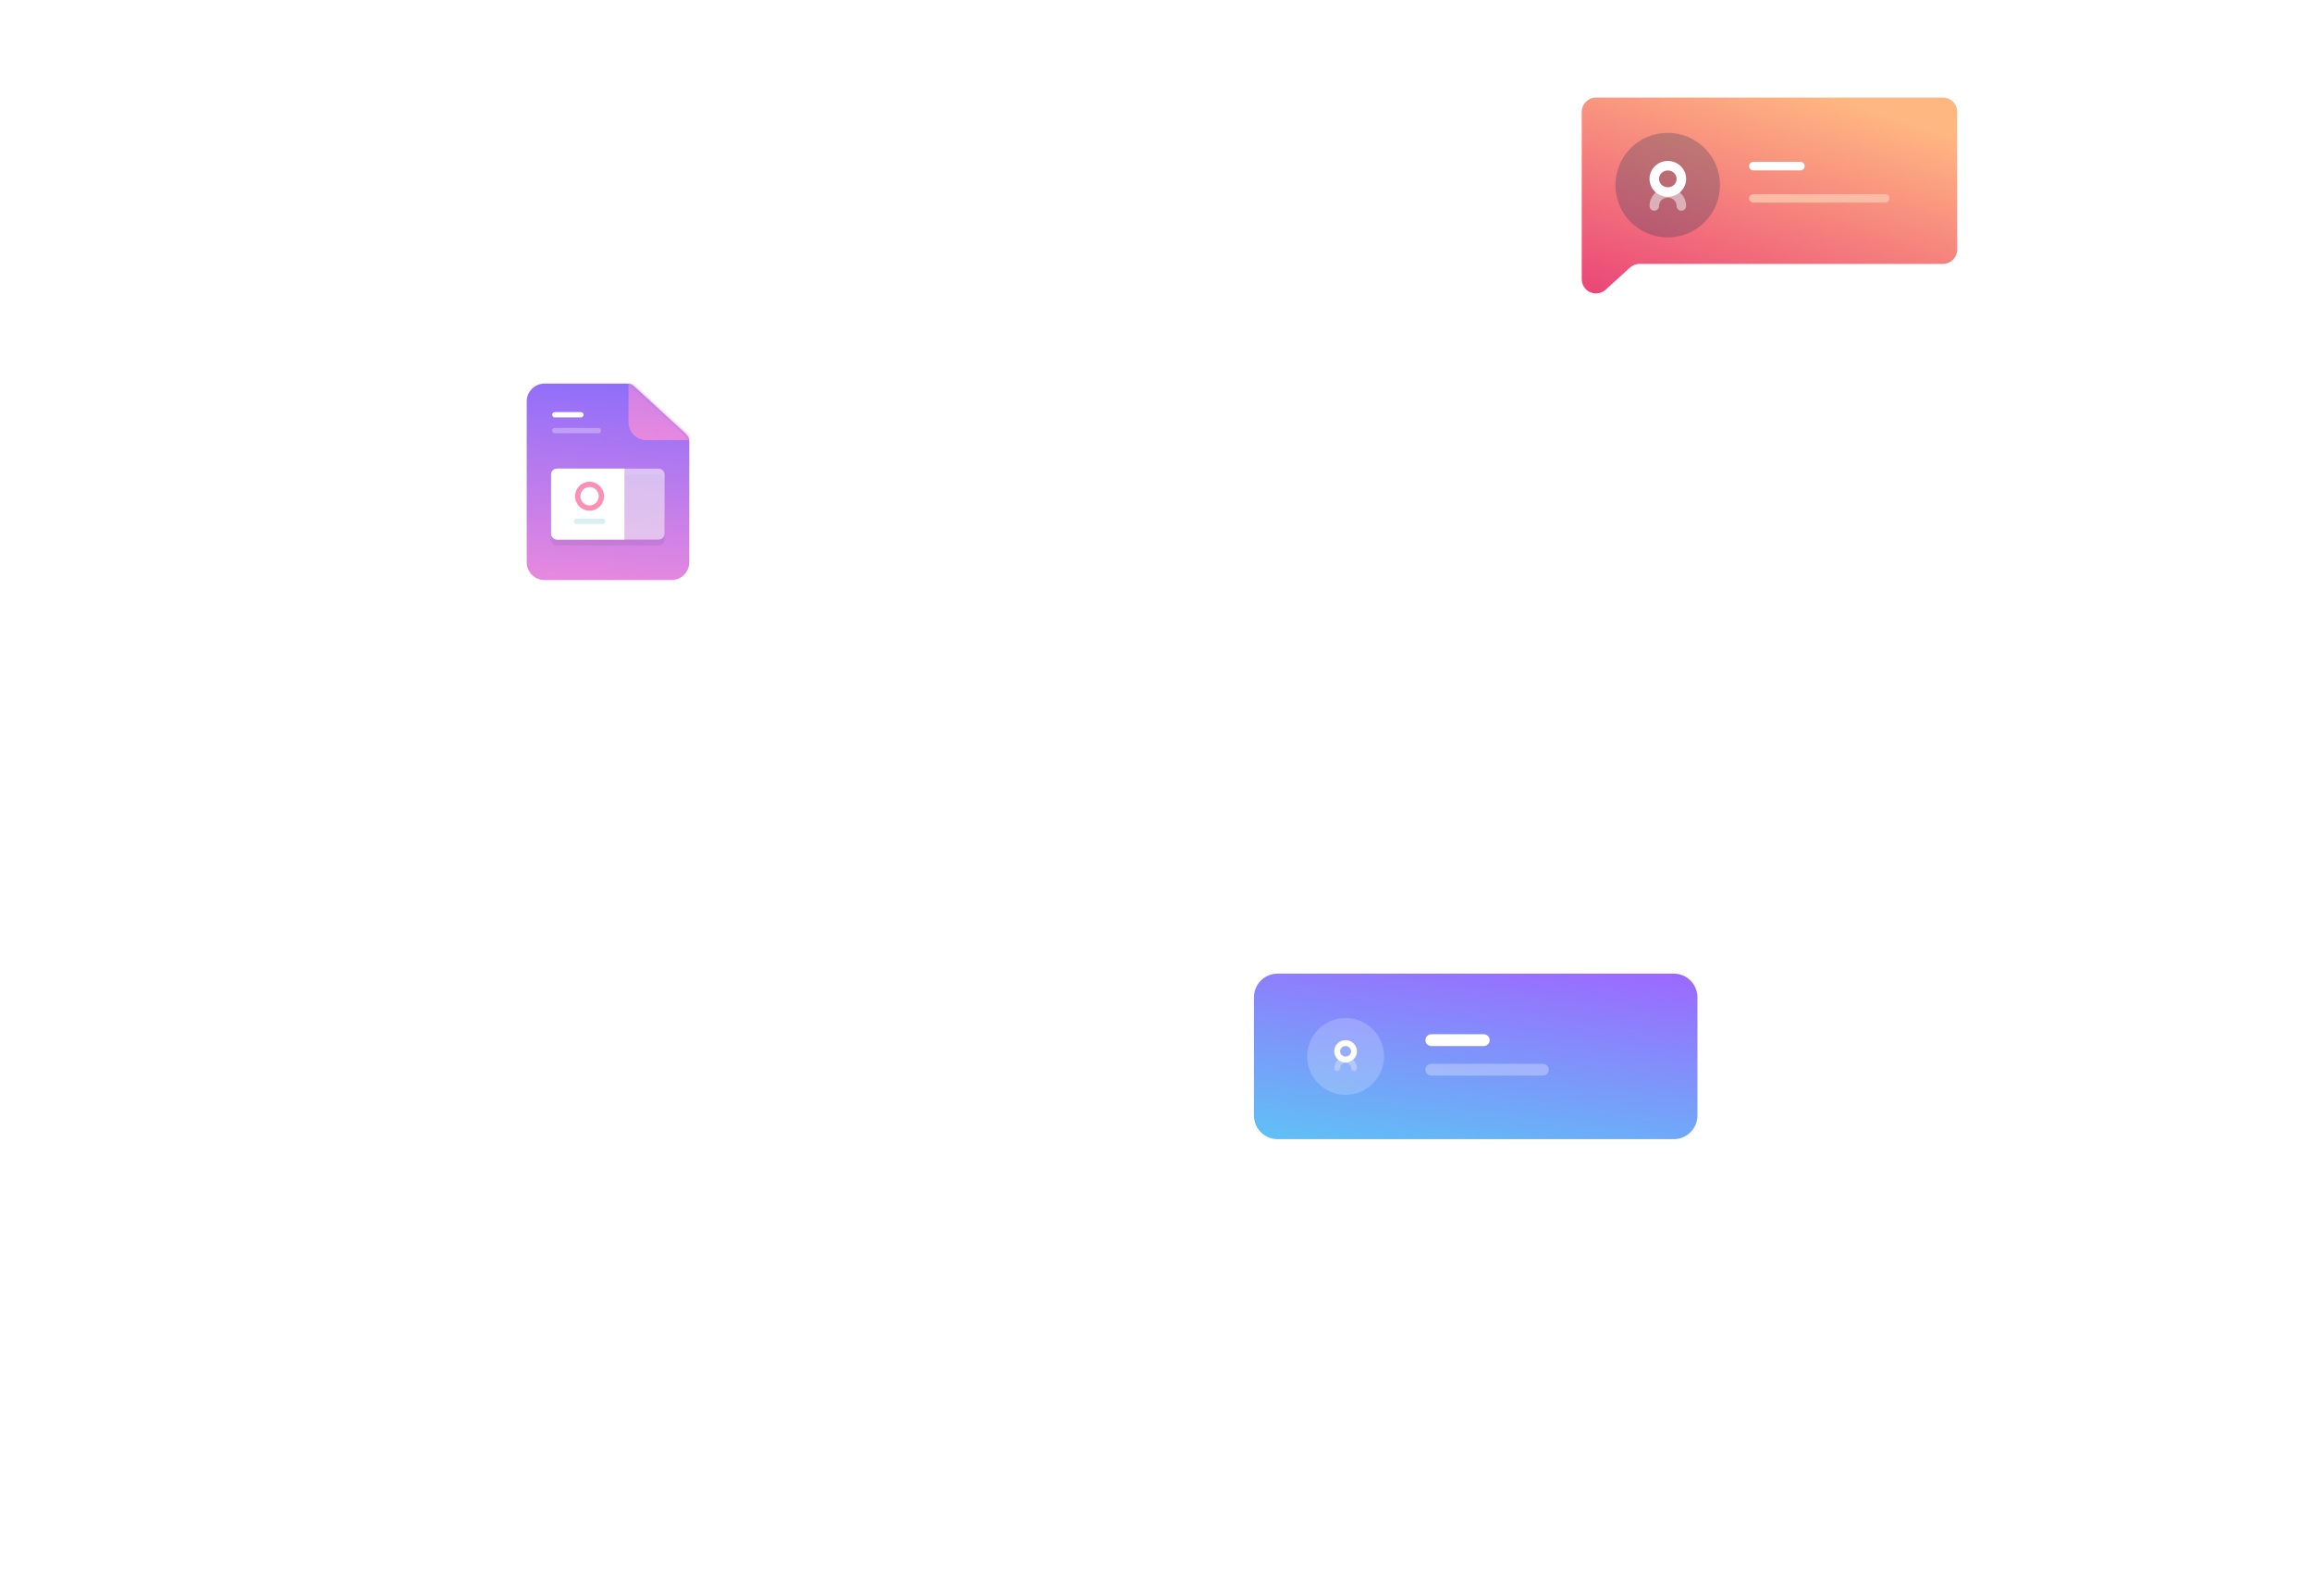 <svg width="782" height="540" viewBox="0 0 782 540" fill="none" xmlns="http://www.w3.org/2000/svg">
<g filter="url(#filter0_d)">
<path d="M432.131 307.359H566.131C570.549 307.359 574.131 310.941 574.131 315.359V355.359C574.131 359.777 570.549 363.359 566.131 363.359H432.131C427.713 363.359 424.131 359.777 424.131 355.359V315.359C424.131 310.941 427.713 307.359 432.131 307.359Z" fill="url(#paint0_linear)"/>
<path d="M484.131 331.859C483.026 331.859 482.131 330.964 482.131 329.859C482.131 328.754 483.026 327.859 484.131 327.859H501.868C502.973 327.859 503.868 328.754 503.868 329.859C503.868 330.964 502.973 331.859 501.868 331.859H484.131Z" fill="white"/>
<path opacity="0.3" d="M484.131 341.859C483.026 341.859 482.131 340.964 482.131 339.859C482.131 338.754 483.026 337.859 484.131 337.859H521.868C522.973 337.859 523.868 338.754 523.868 339.859C523.868 340.964 522.973 341.859 521.868 341.859H484.131Z" fill="white"/>
<path opacity="0.2" d="M455.131 348.359C462.311 348.359 468.131 342.539 468.131 335.359C468.131 328.179 462.311 322.359 455.131 322.359C447.951 322.359 442.131 328.179 442.131 335.359C442.131 342.539 447.951 348.359 455.131 348.359Z" fill="white"/>
<path fill-rule="evenodd" clip-rule="evenodd" d="M451.281 333.631C451.281 335.721 453.011 337.403 455.131 337.403C457.251 337.403 458.98 335.721 458.98 333.631C458.98 331.542 457.251 329.859 455.131 329.859C453.011 329.859 451.281 331.542 451.281 333.631ZM456.98 333.631C456.98 334.604 456.158 335.403 455.131 335.403C454.103 335.403 453.281 334.604 453.281 333.631C453.281 332.659 454.103 331.859 455.131 331.859C456.158 331.859 456.98 332.659 456.98 333.631Z" fill="white"/>
<path opacity="0.3" d="M458.98 339.33C458.98 339.882 458.532 340.33 457.98 340.33C457.428 340.33 456.98 339.882 456.98 339.33C456.98 338.358 456.158 337.558 455.131 337.558C454.103 337.558 453.281 338.358 453.281 339.33C453.281 339.882 452.834 340.33 452.281 340.33C451.729 340.33 451.281 339.882 451.281 339.33C451.281 337.241 453.011 335.558 455.131 335.558C457.251 335.558 458.98 337.241 458.98 339.33Z" fill="white"/>
</g>
<path d="M539.823 33H657.177C659.841 33 662 35.159 662 37.823V84.443C662 87.107 659.841 89.266 657.177 89.266H554.558C553.359 89.266 552.203 89.713 551.315 90.519L543.066 98.014C541.094 99.805 538.044 99.659 536.253 97.687C535.447 96.8 535 95.643 535 94.444V37.823C535 35.159 537.159 33 539.823 33Z" fill="url(#paint1_linear)"/>
<path opacity="0.3" d="M564.077 80.306C573.843 80.306 581.761 72.389 581.761 62.623C581.761 52.856 573.843 44.939 564.077 44.939C554.311 44.939 546.394 52.856 546.394 62.623C546.394 72.389 554.311 80.306 564.077 80.306Z" fill="#373A5B"/>
<path d="M570.305 69.669C570.305 70.557 569.585 71.277 568.697 71.277C567.809 71.277 567.089 70.557 567.089 69.669C567.089 68.106 565.768 66.821 564.116 66.821C562.464 66.821 561.143 68.106 561.143 69.669C561.143 70.557 560.423 71.277 559.535 71.277C558.647 71.277 557.928 70.557 557.928 69.669C557.928 66.31 560.708 63.605 564.116 63.605C567.524 63.605 570.305 66.31 570.305 69.669Z" fill="#DCB0B8"/>
<path fill-rule="evenodd" clip-rule="evenodd" d="M557.928 60.508C557.928 63.867 560.708 66.572 564.116 66.572C567.524 66.572 570.305 63.867 570.305 60.508C570.305 57.149 567.524 54.444 564.116 54.444C560.708 54.444 557.928 57.149 557.928 60.508ZM567.089 60.508C567.089 62.071 565.768 63.356 564.116 63.356C562.464 63.356 561.143 62.071 561.143 60.508C561.143 58.944 562.464 57.659 564.116 57.659C565.768 57.659 567.089 58.944 567.089 60.508Z" fill="white"/>
<path d="M593.052 57.639C592.253 57.639 591.605 56.991 591.605 56.192C591.605 55.393 592.253 54.745 593.052 54.745H608.965C609.765 54.745 610.412 55.393 610.412 56.192C610.412 56.991 609.765 57.639 608.965 57.639H593.052Z" fill="white"/>
<path d="M593.052 68.55C592.253 68.55 591.605 67.903 591.605 67.103C591.605 66.304 592.253 65.657 593.052 65.657H637.64C638.439 65.657 639.087 66.304 639.087 67.103C639.087 67.903 638.439 68.55 637.64 68.55H593.052Z" fill="#FBBBA5"/>
<path d="M184.192 129.754H211.981C212.889 129.754 213.764 130.095 214.433 130.709L231.969 146.803C232.717 147.49 233.143 148.459 233.143 149.474V190.187C233.143 193.525 230.437 196.23 227.099 196.23H184.192C180.854 196.23 178.148 193.525 178.148 190.187V135.797C178.148 132.46 180.854 129.754 184.192 129.754Z" fill="url(#paint2_linear)"/>
<mask id="mask0" mask-type="alpha" maskUnits="userSpaceOnUse" x="178" y="129" width="56" height="68">
<path d="M184.192 129.754H211.981C212.889 129.754 213.764 130.095 214.433 130.709L231.969 146.803C232.717 147.49 233.143 148.459 233.143 149.474V190.187C233.143 193.525 230.437 196.23 227.099 196.23H184.192C180.854 196.23 178.148 193.525 178.148 190.187V135.797C178.148 132.46 180.854 129.754 184.192 129.754Z" fill="white"/>
</mask>
<g mask="url(#mask0)">
<path d="M187.664 141.207C187.167 141.207 186.764 140.804 186.764 140.307C186.764 139.81 187.167 139.407 187.664 139.407H196.487C196.984 139.407 197.387 139.81 197.387 140.307C197.387 140.804 196.984 141.207 196.487 141.207H187.664Z" fill="white"/>
<path d="M187.664 146.555C187.167 146.555 186.764 146.152 186.764 145.655C186.764 145.157 187.167 144.755 187.664 144.755H202.4C202.897 144.755 203.3 145.157 203.3 145.655C203.3 146.152 202.897 146.555 202.4 146.555H187.664Z" fill="#BF9EF5"/>
<path opacity="0.1" d="M188.411 160.525H222.772C223.876 160.525 224.772 161.42 224.772 162.525V182.525C224.772 183.63 223.876 184.525 222.772 184.525H188.411C187.306 184.525 186.411 183.63 186.411 182.525V162.525C186.411 161.42 187.306 160.525 188.411 160.525Z" fill="#373A5B"/>
<path opacity="0.54" d="M188.411 158.525H222.772C223.876 158.525 224.772 159.42 224.772 160.525V180.525C224.772 181.63 223.876 182.525 222.772 182.525H188.411C187.306 182.525 186.411 181.63 186.411 180.525V160.525C186.411 159.42 187.306 158.525 188.411 158.525Z" fill="white"/>
<path d="M188.411 158.525H211.204V182.525H188.411C187.306 182.525 186.411 181.63 186.411 180.525V160.525C186.411 159.42 187.306 158.525 188.411 158.525Z" fill="white"/>
<path fill-rule="evenodd" clip-rule="evenodd" d="M194.511 167.861C194.511 170.567 196.705 172.761 199.411 172.761C202.117 172.761 204.311 170.567 204.311 167.861C204.311 165.155 202.117 162.961 199.411 162.961C196.705 162.961 194.511 165.155 194.511 167.861ZM202.511 167.861C202.511 169.573 201.123 170.961 199.411 170.961C197.699 170.961 196.311 169.573 196.311 167.861C196.311 166.149 197.699 164.761 199.411 164.761C201.123 164.761 202.511 166.149 202.511 167.861Z" fill="#FB8FB4"/>
<path d="M194.999 177.243C194.502 177.243 194.099 176.841 194.099 176.343C194.099 175.846 194.502 175.443 194.999 175.443H203.822C204.319 175.443 204.722 175.846 204.722 176.343C204.722 176.841 204.319 177.243 203.822 177.243H194.999Z" fill="#D9EFF3"/>
<path d="M218.627 82.394H246.417C247.325 82.394 248.2 82.735 248.869 83.349L266.404 99.443C267.152 100.13 267.578 101.099 267.578 102.115V142.827C267.578 146.165 264.873 148.871 261.535 148.871H218.627C215.29 148.871 212.584 146.165 212.584 142.827V88.437C212.584 85.1 215.29 82.394 218.627 82.394Z" fill="url(#paint3_linear)"/>
</g>
<defs>
<filter id="filter0_d" x="380.131" y="285.359" width="238" height="144" filterUnits="userSpaceOnUse" color-interpolation-filters="sRGB">
<feFlood flood-opacity="0" result="BackgroundImageFix"/>
<feColorMatrix in="SourceAlpha" type="matrix" values="0 0 0 0 0 0 0 0 0 0 0 0 0 0 0 0 0 0 127 0"/>
<feOffset dy="22"/>
<feGaussianBlur stdDeviation="22"/>
<feColorMatrix type="matrix" values="0 0 0 0 0.443 0 0 0 0 0.651 0 0 0 0 0.973 0 0 0 0.253 0"/>
<feBlend mode="normal" in2="BackgroundImageFix" result="effect1_dropShadow"/>
<feBlend mode="normal" in="SourceGraphic" in2="effect1_dropShadow" result="shape"/>
</filter>
<linearGradient id="paint0_linear" x1="586.964" y1="415.123" x2="600.919" y2="309.933" gradientUnits="userSpaceOnUse">
<stop stop-color="#46E5F2"/>
<stop offset="1" stop-color="#9E66FF"/>
</linearGradient>
<linearGradient id="paint1_linear" x1="557.623" y1="12.738" x2="531.256" y2="95.373" gradientUnits="userSpaceOnUse">
<stop stop-color="#FFB782"/>
<stop offset="1" stop-color="#EB4878"/>
</linearGradient>
<linearGradient id="paint2_linear" x1="209.206" y1="216.722" x2="215.494" y2="130.858" gradientUnits="userSpaceOnUse">
<stop stop-color="#FF90D7"/>
<stop offset="1" stop-color="#906EFA"/>
</linearGradient>
<linearGradient id="paint3_linear" x1="243.642" y1="169.362" x2="249.929" y2="83.498" gradientUnits="userSpaceOnUse">
<stop stop-color="#FF90D7"/>
<stop offset="1" stop-color="#906EFA"/>
</linearGradient>
</defs>
</svg>
